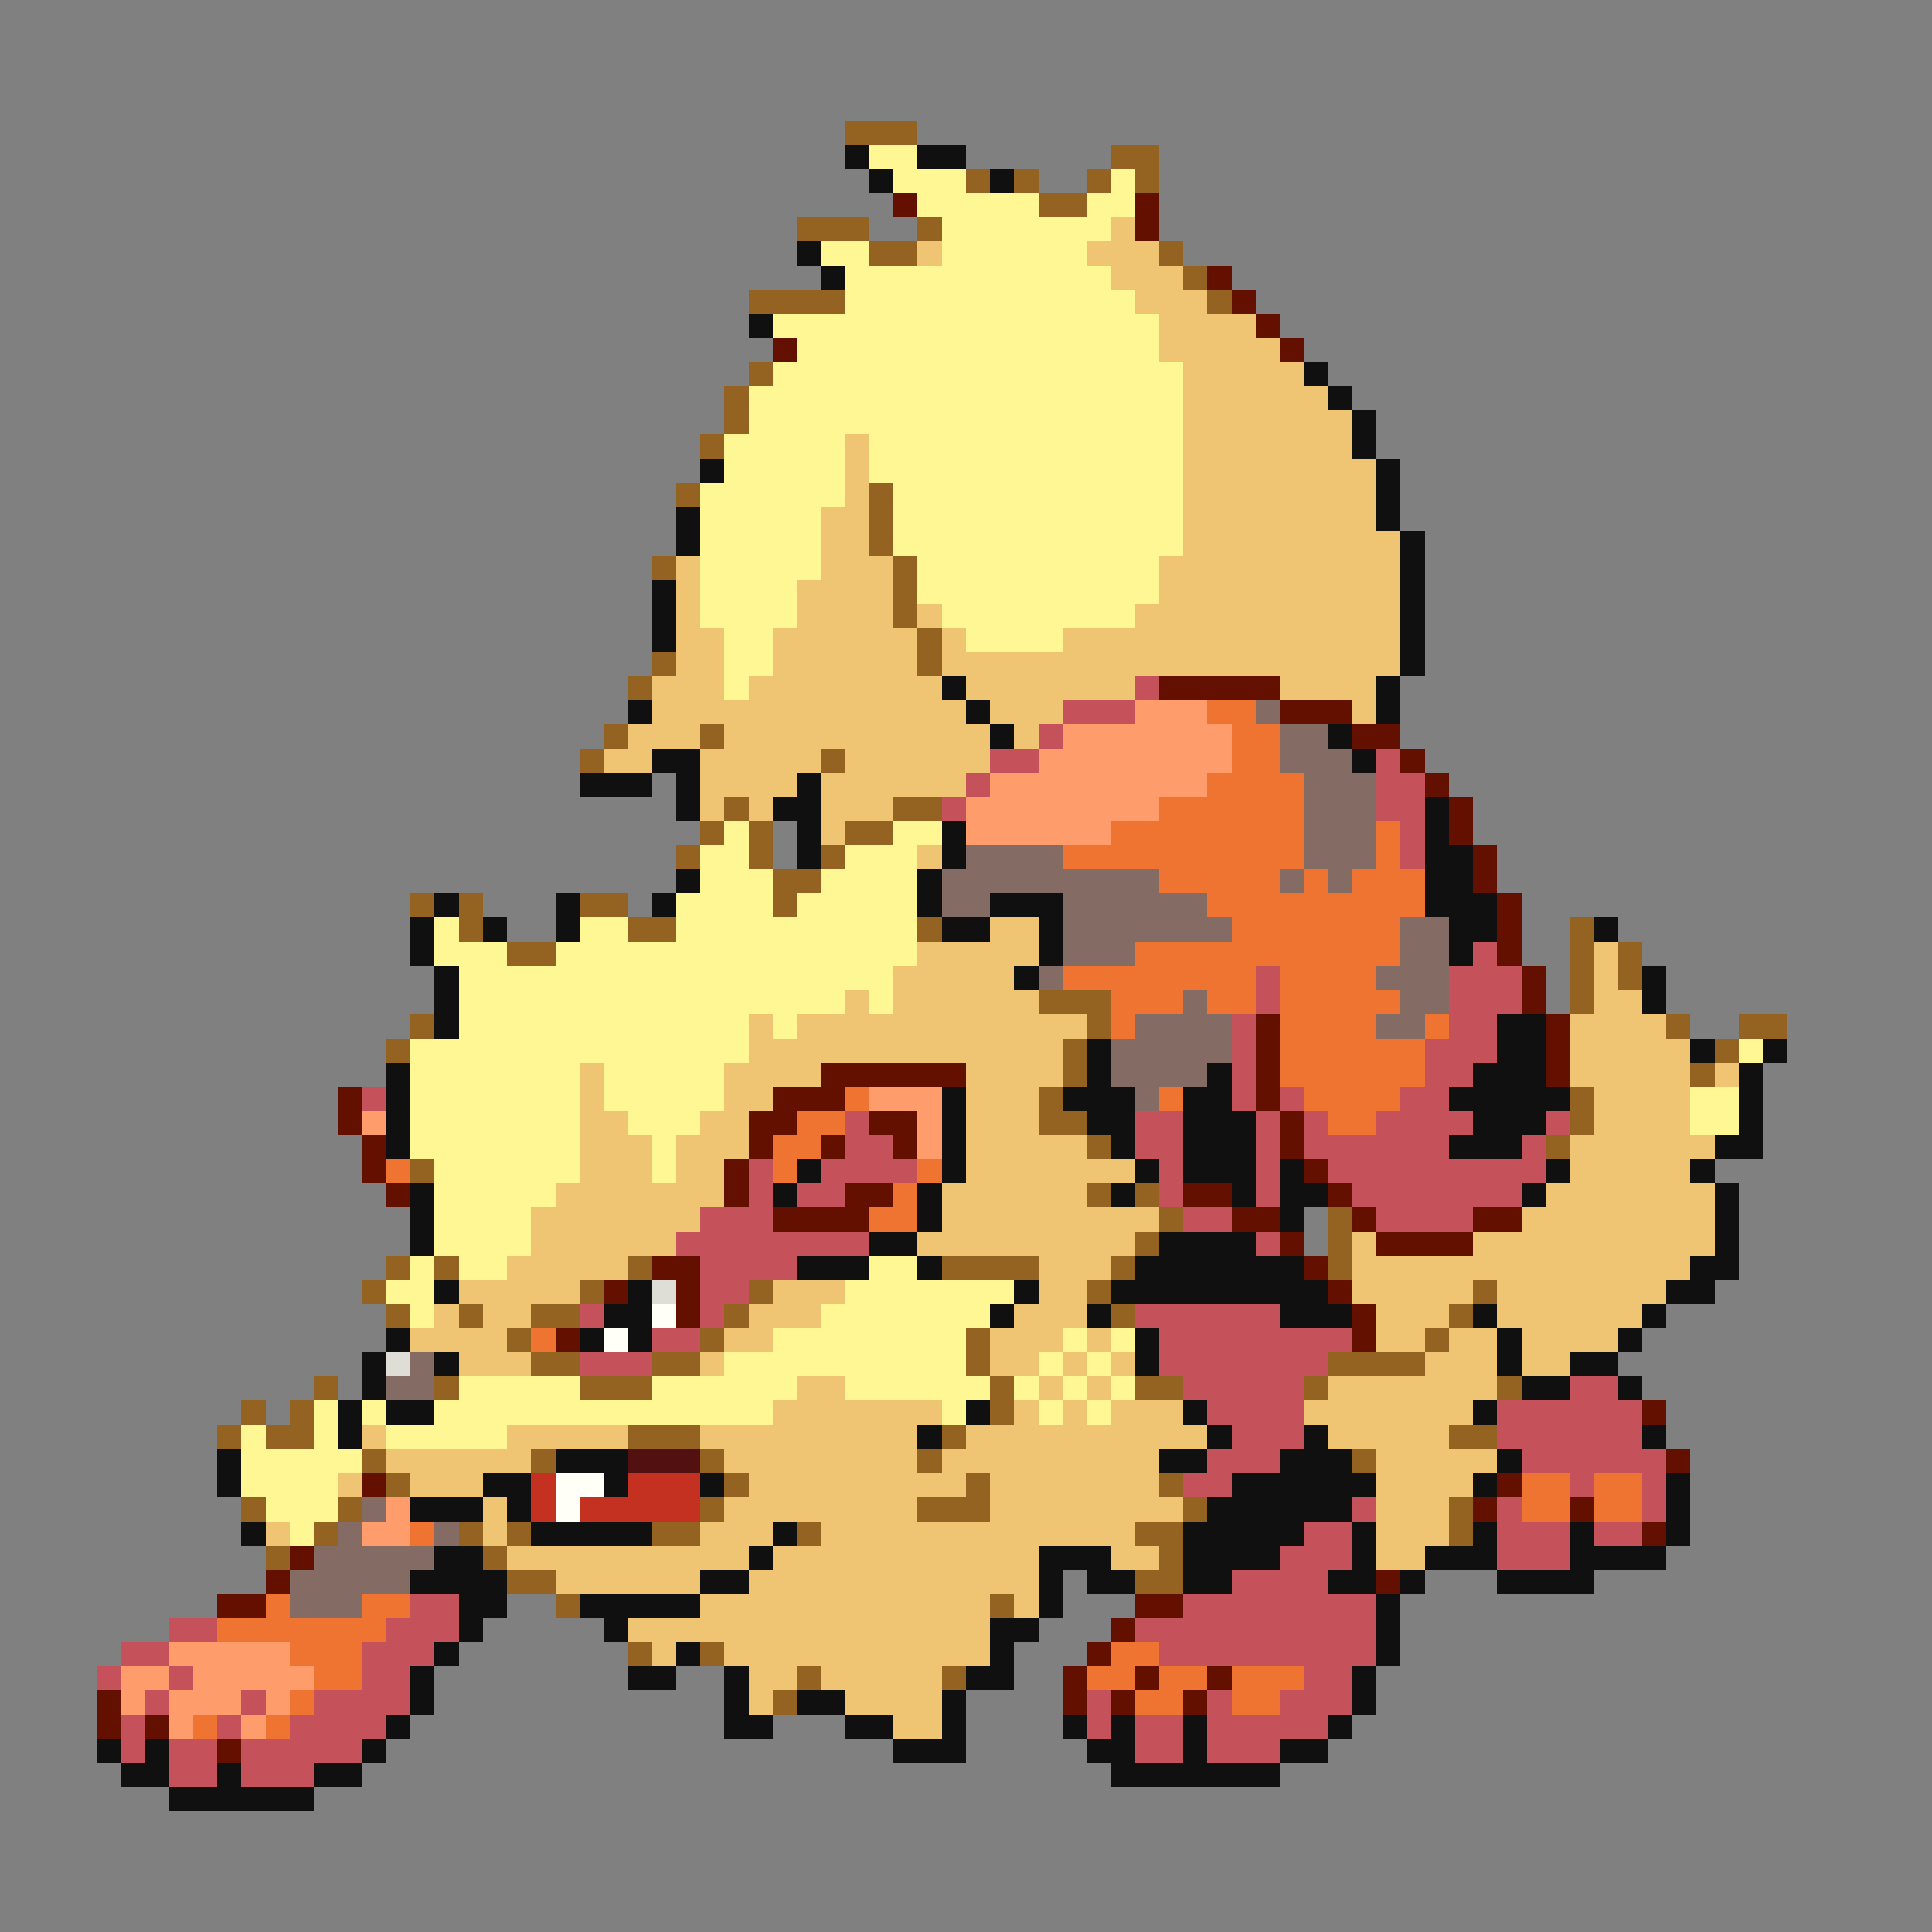 <svg xmlns="http://www.w3.org/2000/svg" viewBox="0 -0.5 80 80" shape-rendering="crispEdges">
<rect x="0" y="-0.5" width="80" height="80" fill="#808080" stroke="none"/>
<path stroke="#946321" d="M35 5h3M46 6h2M40 7h1M42 7h1M45 7h1M47 7h1M43 8h2M33 9h3M38 9h1M36 10h2M48 10h1M49 11h1M31 12h4M50 12h1M31 15h1M30 16h1M30 17h1M29 18h1M28 20h1M36 20h1M36 21h1M36 22h1M27 23h1M37 23h1M37 24h1M37 25h1M38 26h1M27 27h1M38 27h1M26 28h1M25 30h1M29 30h1M24 31h1M34 31h1M30 33h1M37 33h2M29 34h1M31 34h1M35 34h2M28 35h1M31 35h1M34 35h1M32 36h2M17 37h1M19 37h1M24 37h2M32 37h1M19 38h1M26 38h2M38 38h1M65 38h1M21 39h2M65 39h1M67 39h1M65 40h1M67 40h1M43 41h3M65 41h1M17 42h1M45 42h1M69 42h1M72 42h2M16 43h1M44 43h1M71 43h1M44 44h1M70 44h1M43 45h1M65 45h1M43 46h2M65 46h1M45 47h1M64 47h1M17 48h1M45 49h1M47 49h1M48 50h1M55 50h1M47 51h1M55 51h1M16 52h1M18 52h1M26 52h1M39 52h4M46 52h1M55 52h1M15 53h1M24 53h1M31 53h1M45 53h1M61 53h1M16 54h1M19 54h1M22 54h2M30 54h1M46 54h1M60 54h1M21 55h1M29 55h1M40 55h1M59 55h1M22 56h2M27 56h2M40 56h1M55 56h4M13 57h1M18 57h1M24 57h3M41 57h1M47 57h2M54 57h1M62 57h1M10 58h1M12 58h1M41 58h1M9 59h1M11 59h2M26 59h3M39 59h1M60 59h2M15 60h1M22 60h1M29 60h1M38 60h1M56 60h1M16 61h1M30 61h1M40 61h1M48 61h1M10 62h1M14 62h1M29 62h1M38 62h3M49 62h1M60 62h1M13 63h1M19 63h1M21 63h1M27 63h2M33 63h1M47 63h2M60 63h1M11 64h1M20 64h1M48 64h1M21 65h2M47 65h2M23 66h1M41 66h1M26 68h1M29 68h1M33 69h1M39 69h1M32 70h1" />
<path stroke="#101010" d="M35 6h1M38 6h2M36 7h1M41 7h1M33 10h1M34 11h1M31 13h1M54 15h1M55 16h1M56 17h1M56 18h1M29 19h1M57 19h1M57 20h1M28 21h1M57 21h1M28 22h1M58 22h1M58 23h1M27 24h1M58 24h1M27 25h1M58 25h1M27 26h1M58 26h1M58 27h1M39 28h1M57 28h1M26 29h1M40 29h1M57 29h1M41 30h1M55 30h1M27 31h2M56 31h1M24 32h3M28 32h1M33 32h1M28 33h1M32 33h2M59 33h1M33 34h1M39 34h1M59 34h1M33 35h1M39 35h1M59 35h2M28 36h1M38 36h1M59 36h2M18 37h1M23 37h1M27 37h1M38 37h1M41 37h3M59 37h3M17 38h1M20 38h1M23 38h1M39 38h2M43 38h1M60 38h2M66 38h1M17 39h1M43 39h1M60 39h1M18 40h1M42 40h1M68 40h1M18 41h1M68 41h1M18 42h1M62 42h2M45 43h1M62 43h2M70 43h1M73 43h1M16 44h1M45 44h1M50 44h1M61 44h3M72 44h1M16 45h1M39 45h1M44 45h3M49 45h2M60 45h5M72 45h1M16 46h1M39 46h1M45 46h2M49 46h3M61 46h3M72 46h1M16 47h1M39 47h1M46 47h1M49 47h3M60 47h3M71 47h2M33 48h1M39 48h1M47 48h1M49 48h3M53 48h1M64 48h1M70 48h1M17 49h1M32 49h1M38 49h1M46 49h1M51 49h1M53 49h2M63 49h1M71 49h1M17 50h1M38 50h1M53 50h1M71 50h1M17 51h1M36 51h2M48 51h4M71 51h1M33 52h3M38 52h1M47 52h7M70 52h2M18 53h1M26 53h1M42 53h1M46 53h9M69 53h2M25 54h2M41 54h1M45 54h1M53 54h3M61 54h1M68 54h1M16 55h1M24 55h1M26 55h1M47 55h1M62 55h1M67 55h1M15 56h1M18 56h1M47 56h1M62 56h1M65 56h2M15 57h1M63 57h2M67 57h1M14 58h1M16 58h2M40 58h1M49 58h1M61 58h1M14 59h1M38 59h1M50 59h1M54 59h1M68 59h1M9 60h1M23 60h3M48 60h2M53 60h3M62 60h1M9 61h1M20 61h2M25 61h1M29 61h1M51 61h6M61 61h1M69 61h1M17 62h3M21 62h1M50 62h6M69 62h1M10 63h1M22 63h5M32 63h1M49 63h5M56 63h1M61 63h1M65 63h1M69 63h1M18 64h2M31 64h1M43 64h3M49 64h4M56 64h1M59 64h3M65 64h4M17 65h4M29 65h2M43 65h1M45 65h2M49 65h2M55 65h2M58 65h1M62 65h4M19 66h2M24 66h5M43 66h1M57 66h1M19 67h1M25 67h1M41 67h2M57 67h1M18 68h1M28 68h1M41 68h1M57 68h1M17 69h1M26 69h2M30 69h1M40 69h2M56 69h1M17 70h1M30 70h1M33 70h2M39 70h1M56 70h1M16 71h1M30 71h2M35 71h2M39 71h1M44 71h1M46 71h1M49 71h1M55 71h1M4 72h1M6 72h1M15 72h1M37 72h3M45 72h2M49 72h1M53 72h2M5 73h2M9 73h1M13 73h2M46 73h7M7 74h6" />
<path stroke="#fff794" d="M36 6h2M37 7h3M46 7h1M38 8h5M45 8h2M39 9h7M34 10h2M39 10h6M35 11h11M35 12h12M32 13h16M33 14h15M32 15h17M31 16h18M31 17h18M30 18h5M36 18h13M30 19h5M36 19h13M29 20h6M37 20h12M29 21h5M37 21h12M29 22h5M37 22h12M29 23h5M38 23h10M29 24h4M38 24h10M29 25h4M39 25h8M30 26h2M40 26h4M30 27h2M30 28h1M30 34h1M37 34h2M29 35h2M35 35h3M29 36h3M34 36h4M28 37h4M33 37h5M18 38h1M24 38h2M28 38h10M18 39h3M23 39h15M19 40h18M19 41h16M36 41h1M19 42h12M32 42h1M17 43h14M72 43h1M17 44h7M25 44h5M17 45h7M25 45h5M70 45h2M17 46h7M26 46h3M70 46h2M17 47h7M27 47h1M18 48h6M27 48h1M18 49h5M18 50h4M18 51h4M17 52h1M19 52h2M36 52h2M16 53h2M35 53h7M17 54h1M34 54h7M32 55h8M44 55h1M46 55h1M30 56h10M43 56h1M45 56h1M19 57h5M27 57h6M35 57h6M42 57h1M44 57h1M46 57h1M13 58h1M15 58h1M18 58h14M39 58h1M43 58h1M45 58h1M10 59h1M13 59h1M16 59h5M10 60h5M10 61h4M11 62h3M12 63h1" />
<path stroke="#631000" d="M37 8h1M47 8h1M47 9h1M50 11h1M51 12h1M52 13h1M32 14h1M53 14h1M48 28h5M53 29h3M56 30h2M58 31h1M59 32h1M60 33h1M60 34h1M61 35h1M61 36h1M62 37h1M62 38h1M62 39h1M63 40h1M63 41h1M52 42h1M64 42h1M52 43h1M64 43h1M34 44h6M52 44h1M64 44h1M14 45h1M32 45h3M52 45h1M14 46h1M31 46h2M36 46h2M53 46h1M15 47h1M31 47h1M34 47h1M37 47h1M53 47h1M15 48h1M30 48h1M54 48h1M16 49h1M30 49h1M35 49h2M49 49h2M55 49h1M32 50h4M51 50h2M56 50h1M61 50h2M53 51h1M57 51h4M27 52h2M54 52h1M25 53h1M28 53h1M55 53h1M28 54h1M56 54h1M23 55h1M56 55h1M68 58h1M69 60h1M15 61h1M62 61h1M61 62h1M65 62h1M68 63h1M12 64h1M11 65h1M57 65h1M9 66h2M47 66h2M46 67h1M45 68h1M44 69h1M47 69h1M50 69h1M4 70h1M44 70h1M46 70h1M49 70h1M4 71h1M6 71h1M9 72h1" />
<path stroke="#efc573" d="M46 9h1M38 10h1M45 10h3M46 11h3M47 12h3M48 13h4M48 14h5M49 15h5M49 16h6M49 17h7M35 18h1M49 18h7M35 19h1M49 19h8M35 20h1M49 20h8M34 21h2M49 21h8M34 22h2M49 22h9M28 23h1M34 23h3M48 23h10M28 24h1M33 24h4M48 24h10M28 25h1M33 25h4M38 25h1M47 25h11M28 26h2M32 26h6M39 26h1M44 26h14M28 27h2M32 27h6M39 27h19M27 28h3M31 28h8M40 28h7M53 28h4M27 29h13M41 29h3M56 29h1M26 30h3M30 30h11M42 30h1M25 31h2M29 31h5M35 31h6M29 32h4M34 32h6M29 33h1M31 33h1M34 33h3M34 34h1M38 35h1M41 38h2M38 39h5M66 39h1M37 40h5M66 40h1M35 41h1M37 41h6M66 41h2M31 42h1M33 42h12M65 42h4M31 43h13M65 43h5M24 44h1M30 44h4M40 44h4M65 44h5M71 44h1M24 45h1M30 45h2M40 45h3M66 45h4M24 46h2M29 46h2M40 46h3M66 46h4M24 47h3M28 47h3M40 47h5M65 47h6M24 48h3M28 48h2M40 48h7M65 48h5M23 49h7M39 49h6M64 49h7M22 50h7M39 50h9M63 50h8M22 51h6M38 51h9M56 51h1M61 51h10M21 52h5M43 52h3M56 52h14M19 53h5M32 53h3M43 53h2M56 53h5M62 53h7M18 54h1M20 54h2M31 54h3M42 54h3M57 54h3M62 54h6M17 55h4M30 55h2M41 55h3M45 55h1M57 55h2M60 55h2M63 55h4M19 56h3M29 56h1M41 56h2M44 56h1M46 56h1M59 56h3M63 56h2M33 57h2M43 57h1M45 57h1M55 57h7M32 58h7M42 58h1M44 58h1M46 58h3M54 58h7M15 59h1M21 59h5M29 59h9M40 59h10M55 59h5M16 60h6M30 60h8M39 60h9M57 60h5M14 61h1M17 61h3M31 61h9M41 61h7M57 61h4M20 62h1M30 62h8M41 62h8M57 62h3M11 63h1M20 63h1M29 63h3M34 63h13M57 63h3M21 64h10M32 64h11M46 64h2M57 64h2M23 65h6M31 65h12M29 66h12M42 66h1M26 67h15M27 68h1M30 68h11M31 69h2M34 69h5M31 70h1M35 70h4M37 71h2" />
<path stroke="#c5525a" d="M47 28h1M44 29h3M43 30h1M41 31h2M57 31h1M40 32h1M57 32h2M39 33h1M57 33h2M58 34h1M58 35h1M61 39h1M52 40h1M60 40h3M52 41h1M60 41h3M51 42h1M60 42h2M51 43h1M59 43h3M51 44h1M59 44h2M15 45h1M51 45h1M53 45h1M58 45h2M35 46h1M47 46h2M52 46h1M54 46h1M57 46h4M64 46h1M35 47h2M47 47h2M52 47h1M54 47h6M63 47h1M31 48h1M34 48h4M48 48h1M52 48h1M55 48h9M31 49h1M33 49h2M48 49h1M52 49h1M56 49h7M29 50h3M49 50h2M57 50h4M28 51h8M52 51h1M29 52h4M29 53h2M24 54h1M29 54h1M47 54h6M27 55h2M48 55h8M24 56h3M48 56h7M49 57h5M65 57h2M50 58h4M62 58h6M51 59h3M62 59h6M50 60h3M63 60h6M49 61h2M65 61h1M68 61h1M56 62h1M62 62h1M68 62h1M54 63h2M62 63h3M66 63h2M53 64h3M62 64h3M51 65h4M17 66h2M49 66h8M7 67h2M16 67h3M47 67h10M5 68h2M15 68h3M48 68h9M4 69h1M7 69h1M15 69h2M54 69h2M6 70h1M10 70h1M13 70h4M45 70h1M50 70h1M53 70h3M5 71h1M9 71h1M12 71h4M45 71h1M47 71h2M50 71h5M5 72h1M7 72h2M10 72h5M47 72h2M50 72h3M7 73h2M10 73h3" />
<path stroke="#ff9c6b" d="M47 29h3M44 30h7M43 31h8M41 32h9M40 33h8M40 34h6M36 45h3M15 46h1M38 46h1M38 47h1M16 62h1M15 63h2M7 68h5M5 69h2M8 69h5M5 70h1M7 70h3M11 70h1M7 71h1M10 71h1" />
<path stroke="#ef7331" d="M50 29h2M51 30h2M51 31h2M50 32h4M48 33h6M46 34h8M57 34h1M44 35h10M57 35h1M48 36h5M54 36h1M56 36h3M50 37h9M51 38h7M47 39h11M44 40h8M53 40h4M46 41h3M50 41h2M53 41h5M46 42h1M53 42h4M59 42h1M53 43h6M53 44h6M35 45h1M48 45h1M54 45h4M33 46h2M55 46h2M32 47h2M16 48h1M32 48h1M38 48h1M37 49h1M36 50h2M22 55h1M63 61h2M66 61h2M63 62h2M66 62h2M17 63h1M11 66h1M15 66h2M9 67h7M12 68h3M46 68h2M13 69h2M45 69h2M48 69h2M51 69h3M12 70h1M47 70h2M51 70h2M8 71h1M11 71h1" />
<path stroke="#846b63" d="M52 29h1M53 30h2M53 31h3M54 32h3M54 33h3M54 34h3M40 35h4M54 35h3M39 36h9M53 36h1M55 36h1M39 37h2M44 37h6M44 38h7M58 38h2M44 39h3M58 39h2M43 40h1M57 40h3M49 41h1M58 41h2M47 42h4M57 42h2M46 43h5M46 44h4M47 45h1M17 56h1M16 57h2M15 62h1M14 63h1M18 63h1M13 64h5M12 65h5M12 66h3" />
<path stroke="#deded6" d="M27 53h1M16 56h1" />
<path stroke="#fffff7" d="M27 54h1M25 55h1M23 61h2M23 62h1" />
<path stroke="#521010" d="M26 60h3" />
<path stroke="#c53121" d="M22 61h1M26 61h3M22 62h1M24 62h5" />
</svg>